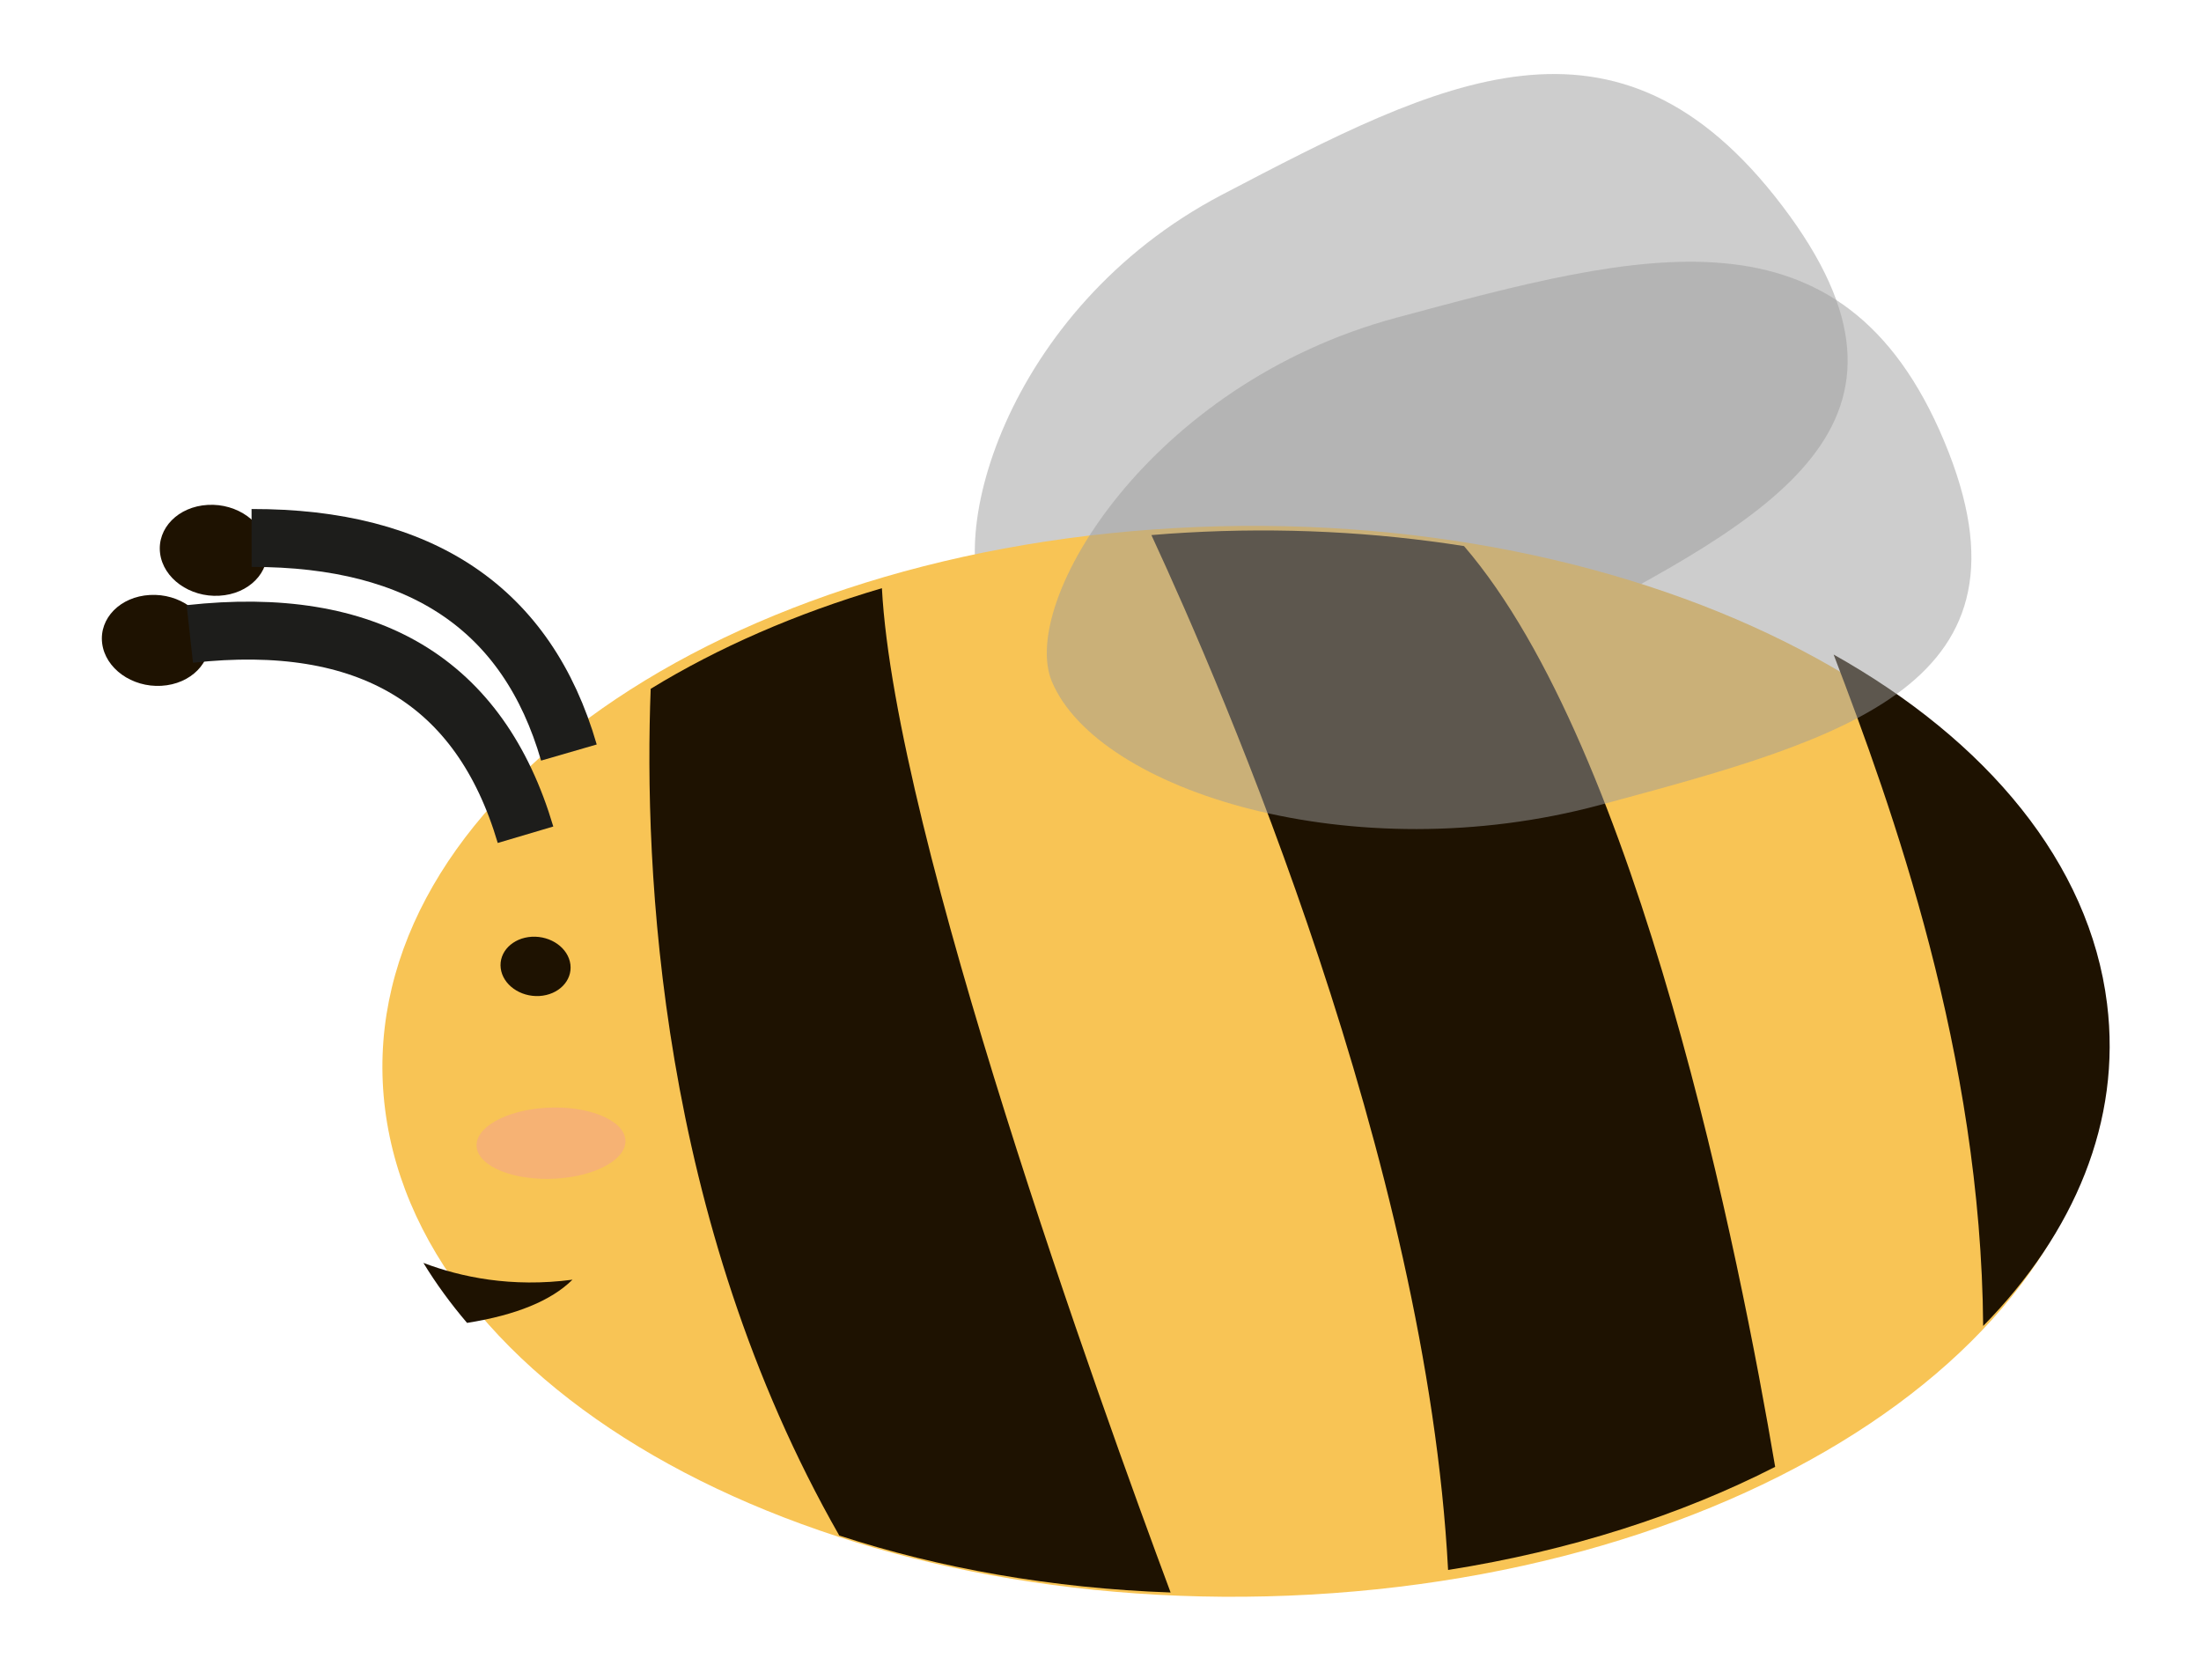 <svg width="38" height="29" viewBox="0 0 38 29" fill="none" xmlns="http://www.w3.org/2000/svg">
<path opacity="0.5" d="M30.774 3.558C33.633 7.322 30.58 8.92 26.815 10.891C23.049 12.861 18.422 12.383 17.14 10.694C16.208 9.467 17.335 5.332 21.099 3.361C24.865 1.391 27.917 -0.207 30.774 3.558Z" fill="#9D9D9C"/>
<path d="M36.268 17.491C36.914 22.575 30.808 27.068 22.628 27.527C14.449 27.986 7.295 24.237 6.649 19.153C6.003 14.069 12.11 9.575 20.289 9.116C28.468 8.657 35.622 12.407 36.268 17.491Z" fill="#F8C455"/>
<path d="M20.212 27.491C18.167 27.419 16.228 27.074 14.49 26.508C11.37 21.046 11.115 14.985 11.234 11.891C12.392 11.182 13.739 10.592 15.226 10.154C15.454 14.423 19.012 24.274 20.21 27.49L20.212 27.491Z" fill="#1E1201"/>
<path d="M20.474 9.195C22.134 9.1 23.75 9.186 25.276 9.427C28.3 12.94 30.042 21.737 30.648 25.322C29.024 26.151 27.109 26.769 25.001 27.102C24.63 20.057 21.139 11.955 19.879 9.237C20.076 9.22 20.275 9.206 20.474 9.195Z" fill="#1E1201"/>
<path d="M34.239 22.889C34.203 18.195 32.668 13.94 31.657 11.299C34.302 12.784 36.077 14.901 36.378 17.327C36.63 19.351 35.818 21.28 34.239 22.89L34.239 22.889Z" fill="#1E1201"/>
<path d="M10.576 16.608C10.656 17.233 10.125 17.772 9.39 17.813C8.656 17.854 7.996 17.382 7.917 16.757C7.837 16.133 8.368 15.594 9.103 15.552C9.837 15.511 10.497 15.984 10.576 16.608Z" fill="#F8C455"/>
<path d="M9.848 16.649C9.883 16.931 9.643 17.175 9.311 17.194C8.979 17.212 8.681 16.998 8.645 16.716C8.609 16.434 8.849 16.19 9.181 16.171C9.513 16.153 9.812 16.366 9.848 16.649Z" fill="#1E1201"/>
<path opacity="0.3" d="M10.796 19.663C10.838 20 10.299 20.307 9.591 20.347C8.883 20.387 8.273 20.145 8.23 19.807C8.188 19.47 8.728 19.163 9.435 19.123C10.143 19.083 10.753 19.325 10.796 19.663Z" fill="#F186BB"/>
<path d="M3.609 11.003C3.664 11.436 3.296 11.81 2.786 11.839C2.277 11.868 1.819 11.54 1.764 11.107C1.709 10.673 2.077 10.299 2.587 10.271C3.096 10.242 3.554 10.57 3.609 11.003Z" fill="#1E1201"/>
<path d="M4.609 9.448C4.664 9.882 4.296 10.256 3.786 10.284C3.277 10.313 2.819 9.985 2.764 9.552C2.709 9.119 3.077 8.744 3.587 8.716C4.096 8.687 4.554 9.015 4.609 9.448Z" fill="#1E1201"/>
<path d="M3.277 10.944C6.355 10.604 8.288 11.76 9.073 14.41" stroke="#1D1D1B"/>
<path d="M4.344 9.287C7.28 9.282 9.105 10.516 9.822 12.991" stroke="#1D1D1B"/>
<path opacity="0.5" d="M33.566 7.616C35.326 11.82 31.878 12.75 27.623 13.896C23.37 15.042 18.951 13.653 18.161 11.766C17.587 10.395 19.849 6.632 24.103 5.486C28.357 4.34 31.806 3.411 33.566 7.616Z" fill="#9D9D9C"/>
<path d="M9.884 22.091C9.516 22.454 8.91 22.702 8.064 22.837C7.78 22.504 7.528 22.159 7.31 21.801C7.953 22.046 8.83 22.231 9.884 22.091Z" fill="#1E1201"/>
</svg>
